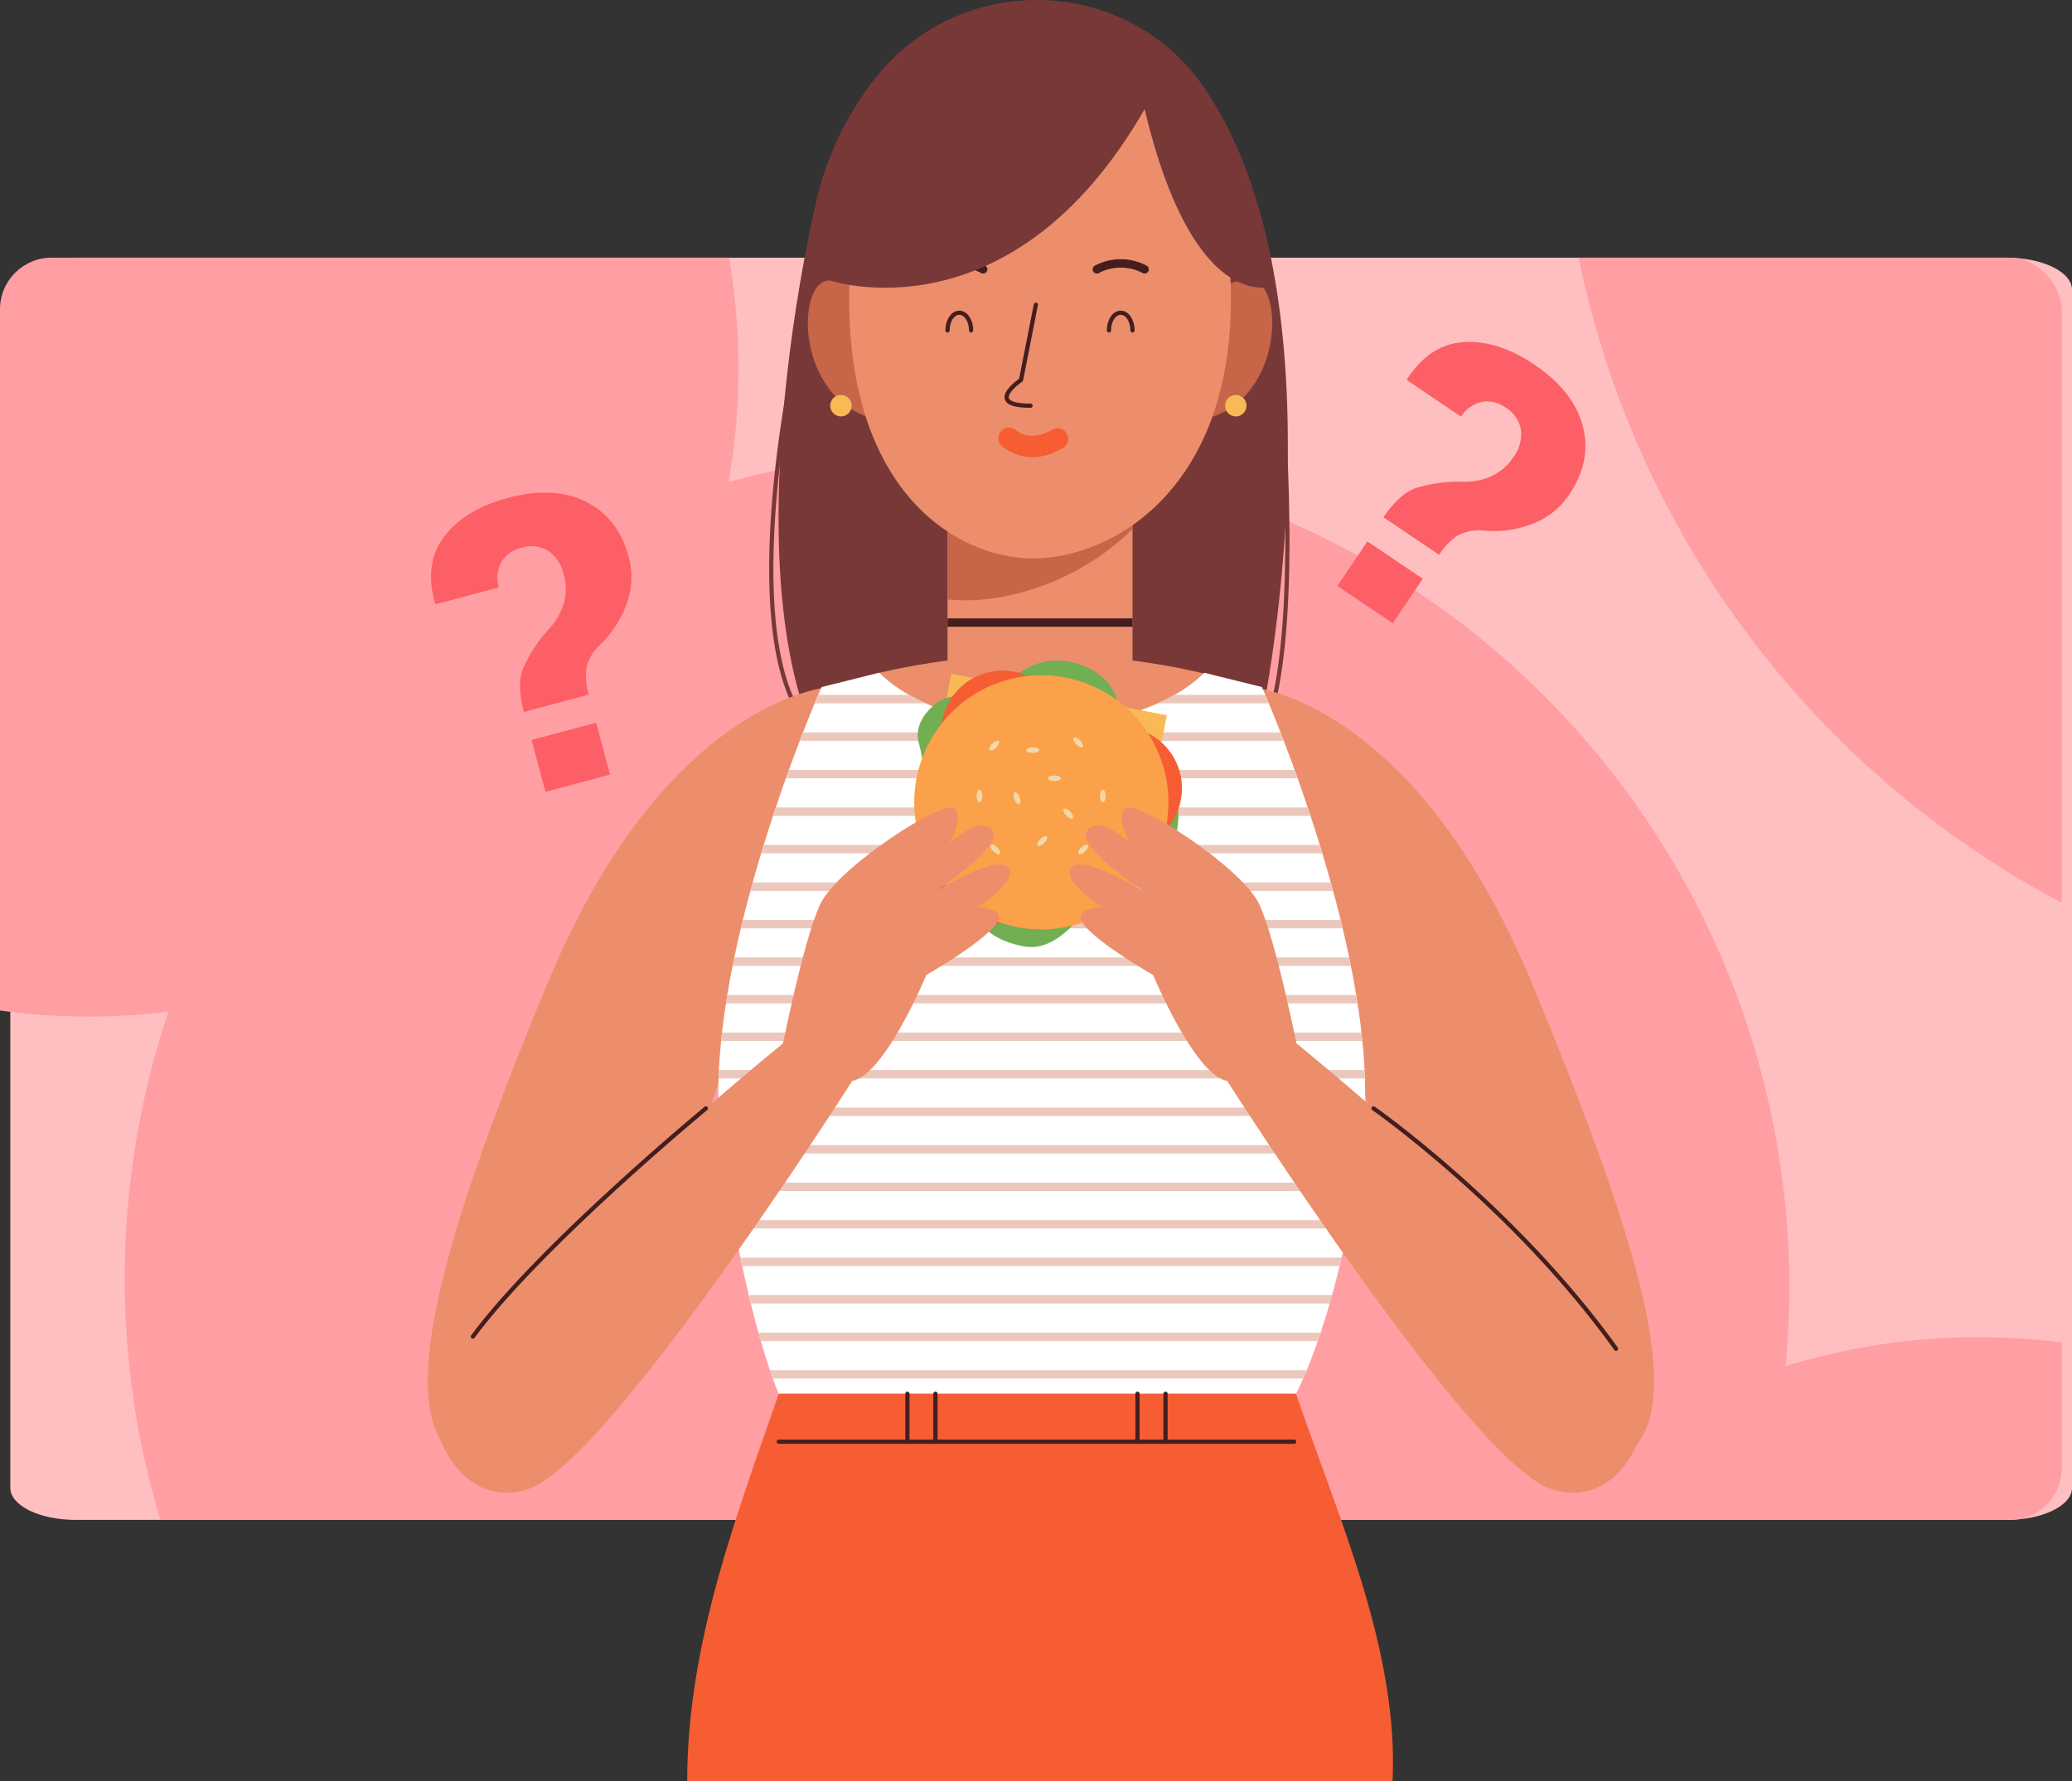 <svg xmlns="http://www.w3.org/2000/svg" xmlns:xlink="http://www.w3.org/1999/xlink" width="401.999" height="345.595" viewBox="0 0 401.999 345.595">
  <rect x="0" y="0" width="401.999" height="345.595" fill="#333333" stroke="none"/>
  <defs>
    <clipPath id="clip-path">
      <rect id="Rectángulo_47377" data-name="Rectángulo 47377" width="400" height="244.896" rx="10" transform="translate(-2 0)" fill="#a6bbff"/>
    </clipPath>
    <clipPath id="clip-path-2">
      <rect id="Rectángulo_339027" data-name="Rectángulo 339027" width="237.921" height="345.595" fill="none"/>
    </clipPath>
    <clipPath id="clip-path-3">
      <path id="Trazado_212582" data-name="Trazado 212582" d="M97.794,92.285C93.4,91.991,75.359,90.25,66.267,81.16L55.074,83.931s-23.805,53.72-19.512,87.636,11.212,49.481,11.212,49.481H147.115s8.618-15.566,12.91-49.481-19.511-87.636-19.511-87.636L129.32,81.16c-9.09,9.09-27.138,10.831-31.527,11.125" transform="translate(-35.044 -81.16)" fill="none"/>
    </clipPath>
  </defs>
  <g id="Grupo_984219" data-name="Grupo 984219" transform="translate(-32.878 31.224)">
    <path id="Trazado_212563" data-name="Trazado 212563" d="M12.658,0H387.341C394.332,0,400,2.783,400,6.216V238.68c0,3.433-5.667,6.216-12.658,6.216H12.658C5.667,244.9,0,242.113,0,238.68V6.216C0,2.783,5.667,0,12.658,0Z" transform="translate(34.878 18.776)" fill="#ffbfc1"/>
    <g id="Enmascarar_grupo_334" data-name="Enmascarar grupo 334" transform="translate(34.878 18.776)" clip-path="url(#clip-path)">
      <path id="Unión_18" data-name="Unión 18" d="M224.166,86.734a126.548,126.548,0,0,0-97.561-45.716C56.683,41.017,0,97.454,0,167.076S56.683,293.138,126.605,293.138a126.584,126.584,0,0,0,101.5-50.7,162.163,162.163,0,0,0,266.707,18.189,126.647,126.647,0,0,0,113.974,71.111c69.922,0,126.6-56.436,126.6-126.059S678.706,79.618,608.784,79.618a126.444,126.444,0,0,0-86.483,34A162.057,162.057,0,0,0,224.166,86.734Z" transform="matrix(-0.809, -0.588, 0.588, -0.809, 386.413, 545.331)" fill="#ff9fa3"/>
      <path id="Unión_136" data-name="Unión 136" d="M253.429,98.237a142.964,142.964,0,0,0-110.3-51.78C64.083,46.458,0,110.38,0,189.236S64.083,332.019,143.133,332.019A143.022,143.022,0,0,0,257.88,274.593a183.143,183.143,0,0,0,301.524,20.6,143.157,143.157,0,0,0,128.853,80.543c79.049,0,143.132-63.922,143.132-142.779S767.306,90.178,688.257,90.178a142.807,142.807,0,0,0-97.773,38.506A183.086,183.086,0,0,0,253.429,98.237Z" transform="matrix(-0.809, -0.588, 0.588, -0.809, 712.315, 355.895)" fill="#ff9fa3"/>
    </g>
    <g id="Grupo_984216" data-name="Grupo 984216" transform="translate(115.878 -31.224)">
      <g id="Grupo_984209" data-name="Grupo 984209">
        <g id="Grupo_984208" data-name="Grupo 984208" clip-path="url(#clip-path-2)">
          <path id="Trazado_212564" data-name="Trazado 212564" d="M103.336,44.9s4.14,43.564-1.473,65.075" transform="translate(61.968 27.317)" fill="none" stroke="#783838" stroke-linecap="round" stroke-linejoin="round" stroke-width="0.816"/>
          <path id="Trazado_212565" data-name="Trazado 212565" d="M46.241,42.345s-10.824,49,0,69.189" transform="translate(25.204 25.76)" fill="none" stroke="#783838" stroke-linecap="round" stroke-linejoin="round" stroke-width="0.816"/>
          <path id="Trazado_212566" data-name="Trazado 212566" d="M124.951,17.1C110.1-4.688,78.22-5.8,61.527,14.605A61.059,61.059,0,0,0,49.289,40.521c-8.548,38.716-18.155,123.536,30.38,123.536,49.453,0,56.622-26.211,56.622-26.211S152.728,57.867,124.951,17.1" transform="translate(25.74 0)" fill="#783838"/>
          <path id="Trazado_212567" data-name="Trazado 212567" d="M94.3,39.212a11.207,11.207,0,0,1,9.973-5.388c7.2,0,6.647,27.409-13.3,27.409Z" transform="translate(55.343 20.577)" fill="#c66547"/>
          <path id="Trazado_212568" data-name="Trazado 212568" d="M60.036,39.212a11.207,11.207,0,0,0-9.973-5.388c-7.2,0-6.647,27.409,13.3,27.409Z" transform="translate(27.888 20.577)" fill="#c66547"/>
          <path id="Trazado_212569" data-name="Trazado 212569" d="M80.641,116.685h0A17.946,17.946,0,0,0,98.587,98.74V56.789H62.695V98.74a17.946,17.946,0,0,0,17.946,17.946" transform="translate(38.14 34.547)" fill="#ec8e6c"/>
          <path id="Trazado_212570" data-name="Trazado 212570" d="M62.695,58.937V80.46c1.147.1,2.279.169,3.373.169,10.125,0,22.847-4.314,32.519-13.83V58.937Z" transform="translate(38.14 35.854)" fill="#c66547"/>
          <path id="Trazado_212571" data-name="Trazado 212571" d="M87.863,5.354S124.9,4.955,124.9,54.74c0,37.438-23.434,50.351-38.346,50.351S50.824,92.177,50.824,54.74c0-49.785,37.039-49.386,37.039-49.386" transform="translate(30.919 3.257)" fill="#ec8e6c"/>
          <path id="Trazado_212572" data-name="Trazado 212572" d="M62.695,41.158c0-1.895,1.025-3.431,2.287-3.431s2.289,1.536,2.289,3.431" transform="translate(38.14 22.951)" fill="none" stroke="#441e1e" stroke-linecap="round" stroke-linejoin="round" stroke-width="0.816"/>
          <path id="Trazado_212573" data-name="Trazado 212573" d="M82.166,41.158c0-1.895,1.025-3.431,2.287-3.431s2.287,1.536,2.287,3.431" transform="translate(49.985 22.951)" fill="none" stroke="#441e1e" stroke-linecap="round" stroke-linejoin="round" stroke-width="0.816"/>
          <path id="Trazado_212574" data-name="Trazado 212574" d="M89.974,32.926a9.918,9.918,0,0,0-9.266,0" transform="translate(49.098 19.332)" fill="none" stroke="#441e1e" stroke-linecap="round" stroke-linejoin="round" stroke-width="1.631"/>
          <path id="Trazado_212575" data-name="Trazado 212575" d="M70.5,32.926a9.918,9.918,0,0,0-9.266,0" transform="translate(37.253 19.332)" fill="none" stroke="#441e1e" stroke-linecap="round" stroke-linejoin="round" stroke-width="1.631"/>
          <path id="Trazado_212576" data-name="Trazado 212576" d="M75.493,36.766,72.62,51.352s-7.384,5,1.842,5" transform="translate(42.476 22.366)" fill="none" stroke="#441e1e" stroke-linecap="round" stroke-linejoin="round" stroke-width="0.816"/>
          <path id="Trazado_212577" data-name="Trazado 212577" d="M70.011,55.583a5.69,5.69,0,0,1-.571-.468,2.067,2.067,0,0,1,2.85-2.993c.293.265,2.815,2.348,6.975-.124a2.066,2.066,0,0,1,2.11,3.553c-5.71,3.392-9.893,1.108-11.365.032" transform="translate(41.859 31.368)" fill="#f65d33"/>
          <path id="Trazado_212578" data-name="Trazado 212578" d="M155.294,95.681C140.772,79.236,97.266,78.792,97.266,78.792s-43.506.444-58.028,16.889S55.727,270.357,55.727,270.357h81.765s32.325-158.231,17.8-174.676" transform="translate(21.515 47.933)" fill="#ec8e6c"/>
          <path id="Trazado_212579" data-name="Trazado 212579" d="M77.952,82.883s-31.676,2-54.713,57.437S-6.678,225.791,6.988,233.6s26.028-4.087,47.11-66.946c15.617-47.633,23.853-83.771,23.853-83.771" transform="translate(0 50.422)" fill="#ec8e6c"/>
          <path id="Trazado_212580" data-name="Trazado 212580" d="M99.239,82.883s31.557,2,54.592,57.437,30.571,84.765,16.909,92.573-26.684-3.381-47.768-66.24c-15.617-47.633-23.733-83.771-23.733-83.771" transform="translate(60.372 50.422)" fill="#ec8e6c"/>
          <path id="Trazado_212581" data-name="Trazado 212581" d="M140.514,83.931,129.321,81.16c-9.092,9.092-27.139,10.831-31.527,11.125-4.389-.294-22.436-2.033-31.527-11.125L55.075,83.931s-23.805,53.72-19.512,87.636,11.21,49.482,11.21,49.482H147.115s8.618-15.567,12.912-49.482-19.512-87.636-19.512-87.636" transform="translate(21.32 49.373)" fill="#fff"/>
        </g>
      </g>
      <g id="Grupo_984211" data-name="Grupo 984211" transform="translate(56.363 130.533)">
        <g id="Grupo_984210" data-name="Grupo 984210" clip-path="url(#clip-path-3)">
          <line id="Línea_1564" data-name="Línea 1564" x1="144.919" transform="translate(-9.784 5.112)" fill="none" stroke="#ecc8bc" stroke-miterlimit="10" stroke-width="1.631"/>
          <line id="Línea_1565" data-name="Línea 1565" x1="144.919" transform="translate(-9.784 12.391)" fill="none" stroke="#ecc8bc" stroke-miterlimit="10" stroke-width="1.631"/>
          <line id="Línea_1566" data-name="Línea 1566" x1="144.919" transform="translate(-9.784 19.669)" fill="none" stroke="#ecc8bc" stroke-miterlimit="10" stroke-width="1.631"/>
          <line id="Línea_1567" data-name="Línea 1567" x1="144.919" transform="translate(-9.784 26.948)" fill="none" stroke="#ecc8bc" stroke-miterlimit="10" stroke-width="1.631"/>
          <line id="Línea_1568" data-name="Línea 1568" x1="144.919" transform="translate(-9.784 34.227)" fill="none" stroke="#ecc8bc" stroke-miterlimit="10" stroke-width="1.631"/>
          <line id="Línea_1569" data-name="Línea 1569" x1="144.919" transform="translate(-9.784 41.505)" fill="none" stroke="#ecc8bc" stroke-miterlimit="10" stroke-width="1.631"/>
          <line id="Línea_1570" data-name="Línea 1570" x1="144.919" transform="translate(-9.784 48.784)" fill="none" stroke="#ecc8bc" stroke-miterlimit="10" stroke-width="1.631"/>
          <line id="Línea_1571" data-name="Línea 1571" x1="144.919" transform="translate(-9.784 56.063)" fill="none" stroke="#ecc8bc" stroke-miterlimit="10" stroke-width="1.631"/>
          <line id="Línea_1572" data-name="Línea 1572" x1="144.919" transform="translate(-9.784 63.341)" fill="none" stroke="#ecc8bc" stroke-miterlimit="10" stroke-width="1.631"/>
          <line id="Línea_1573" data-name="Línea 1573" x1="144.919" transform="translate(-9.784 70.62)" fill="none" stroke="#ecc8bc" stroke-miterlimit="10" stroke-width="1.631"/>
          <line id="Línea_1574" data-name="Línea 1574" x1="144.919" transform="translate(-9.784 77.899)" fill="none" stroke="#ecc8bc" stroke-miterlimit="10" stroke-width="1.631"/>
          <line id="Línea_1575" data-name="Línea 1575" x1="144.919" transform="translate(-9.784 85.177)" fill="none" stroke="#ecc8bc" stroke-miterlimit="10" stroke-width="1.631"/>
          <line id="Línea_1576" data-name="Línea 1576" x1="144.919" transform="translate(-9.784 92.456)" fill="none" stroke="#ecc8bc" stroke-miterlimit="10" stroke-width="1.631"/>
          <line id="Línea_1577" data-name="Línea 1577" x1="144.919" transform="translate(-9.784 99.735)" fill="none" stroke="#ecc8bc" stroke-miterlimit="10" stroke-width="1.631"/>
          <line id="Línea_1578" data-name="Línea 1578" x1="144.919" transform="translate(-9.784 107.014)" fill="none" stroke="#ecc8bc" stroke-miterlimit="10" stroke-width="1.631"/>
          <line id="Línea_1579" data-name="Línea 1579" x1="144.919" transform="translate(-9.784 114.292)" fill="none" stroke="#ecc8bc" stroke-miterlimit="10" stroke-width="1.631"/>
          <line id="Línea_1580" data-name="Línea 1580" x1="144.919" transform="translate(-9.784 121.571)" fill="none" stroke="#ecc8bc" stroke-miterlimit="10" stroke-width="1.631"/>
          <line id="Línea_1581" data-name="Línea 1581" x1="144.919" transform="translate(-9.784 128.85)" fill="none" stroke="#ecc8bc" stroke-miterlimit="10" stroke-width="1.631"/>
          <line id="Línea_1582" data-name="Línea 1582" x1="144.919" transform="translate(-9.784 136.128)" fill="none" stroke="#ecc8bc" stroke-miterlimit="10" stroke-width="1.631"/>
        </g>
      </g>
      <g id="Grupo_984213" data-name="Grupo 984213">
        <g id="Grupo_984212" data-name="Grupo 984212" clip-path="url(#clip-path-2)">
          <path id="Trazado_212583" data-name="Trazado 212583" d="M149.4,168.137H49.058c-7.916,22.914-17.764,48.2-17.769,75.174H168.145c1.153-25.127-10.12-50.185-18.745-75.174" transform="translate(19.035 102.286)" fill="#f65d33"/>
          <path id="Trazado_212584" data-name="Trazado 212584" d="M18.955,212.412S6.119,217.565.684,198.789C-3.456,184.478,68.6,125.868,68.6,125.868l13.433,7.287s-47.667,74.918-63.075,79.256" transform="translate(0.312 76.571)" fill="#ec8e6c"/>
          <path id="Trazado_212585" data-name="Trazado 212585" d="M159.51,212.412s12.836,5.153,18.271-13.623c4.14-14.311-67.912-72.921-67.912-72.921l-13.433,7.287s47.667,74.918,63.075,79.256" transform="translate(58.666 76.571)" fill="#ec8e6c"/>
          <rect id="Rectángulo_339028" data-name="Rectángulo 339028" width="42.579" height="42.58" transform="matrix(0.189, -0.982, 0.982, 0.189, 93.525, 172.546)" fill="#f9ba55"/>
          <path id="Trazado_212586" data-name="Trazado 212586" d="M60.506,104.687a34.05,34.05,0,0,0-1.206-9c-.442-1.719-.261-3.953,1.916-6.347,4.748-5.221,8.822-.778,11.828-2.782s8.875-9.573,18.034-5.9,6.01,10.926,9.8,14.869,9.016,7.617,8.793,14.631-4.674,11.353-10.24,11.8-10.8,14.9-19.815,13.185S69.152,127.952,63.8,118.17a27.192,27.192,0,0,1-3.3-13.483" transform="translate(35.956 48.463)" fill="#72ae52"/>
          <path id="Trazado_212587" data-name="Trazado 212587" d="M59.659,108.725A11.934,11.934,0,1,0,71.593,96.791a11.934,11.934,0,0,0-11.934,11.934" transform="translate(36.293 58.883)" fill="#f65d33"/>
          <path id="Trazado_212588" data-name="Trazado 212588" d="M61.926,92.836A11.934,11.934,0,1,0,73.86,80.9,11.934,11.934,0,0,0,61.926,92.836" transform="translate(37.673 49.217)" fill="#f65d33"/>
          <path id="Trazado_212589" data-name="Trazado 212589" d="M76.132,99.6A11.934,11.934,0,1,0,88.066,87.669,11.934,11.934,0,0,0,76.132,99.6" transform="translate(46.315 53.333)" fill="#f65d33"/>
          <path id="Trazado_212590" data-name="Trazado 212590" d="M58.682,106.118A24.657,24.657,0,1,0,83.34,81.46a24.658,24.658,0,0,0-24.658,24.658" transform="translate(35.699 49.556)" fill="#faa149"/>
          <path id="Trazado_212591" data-name="Trazado 212591" d="M67.3,96.5c0,.687-.246,1.245-.55,1.245S66.2,97.19,66.2,96.5s.246-1.245.548-1.245.55.558.55,1.245" transform="translate(40.274 57.95)" fill="#f4d7a9"/>
          <path id="Trazado_212592" data-name="Trazado 212592" d="M73.455,91.251c-.687,0-1.245-.246-1.245-.55s.558-.548,1.245-.548S74.7,90.4,74.7,90.7s-.558.55-1.245.55" transform="translate(43.929 54.844)" fill="#f4d7a9"/>
          <path id="Trazado_212593" data-name="Trazado 212593" d="M76.071,94.647c-.687,0-1.245-.246-1.245-.55s.558-.548,1.245-.548,1.245.246,1.245.548-.558.55-1.245.55" transform="translate(45.52 56.91)" fill="#f4d7a9"/>
          <path id="Trazado_212594" data-name="Trazado 212594" d="M74.865,102.228c-.486.486-1.053.706-1.269.491s.006-.782.492-1.267,1.053-.706,1.267-.492,0,.783-.491,1.269" transform="translate(44.722 61.368)" fill="#f4d7a9"/>
          <path id="Trazado_212595" data-name="Trazado 212595" d="M70.816,96.937c-.249-.64-.224-1.248.059-1.359s.714.32.965.96.222,1.248-.061,1.359-.714-.32-.963-.96" transform="translate(42.976 58.135)" fill="#f4d7a9"/>
          <path id="Trazado_212596" data-name="Trazado 212596" d="M77.235,98.9c-.486-.486-.706-1.053-.492-1.269s.783.006,1.269.492.706,1.053.492,1.269-.783-.006-1.269-.492" transform="translate(46.637 59.346)" fill="#f4d7a9"/>
          <path id="Trazado_212597" data-name="Trazado 212597" d="M78.434,90.31c-.486-.486-.706-1.053-.491-1.269s.782.006,1.267.492.706,1.053.492,1.267-.783,0-1.269-.491" transform="translate(47.366 54.118)" fill="#f4d7a9"/>
          <path id="Trazado_212598" data-name="Trazado 212598" d="M68.444,103.227c-.487-.486-.708-1.053-.491-1.269s.782.006,1.266.492.706,1.053.492,1.269-.783-.006-1.267-.492" transform="translate(41.289 61.976)" fill="#f4d7a9"/>
          <path id="Trazado_212599" data-name="Trazado 212599" d="M79.033,102.45c.486-.486,1.053-.706,1.269-.491s-.006.782-.492,1.267-1.053.706-1.267.492,0-.783.491-1.269" transform="translate(47.731 61.976)" fill="#f4d7a9"/>
          <path id="Trazado_212600" data-name="Trazado 212600" d="M68.319,89.915c.486-.486,1.053-.706,1.269-.491s-.006.782-.492,1.267-1.053.706-1.267.492,0-.783.491-1.269" transform="translate(41.213 54.351)" fill="#f4d7a9"/>
          <path id="Trazado_212601" data-name="Trazado 212601" d="M81.084,96.5c0-.687.246-1.245.55-1.245s.548.558.548,1.245-.246,1.245-.548,1.245-.55-.558-.55-1.245" transform="translate(49.327 57.95)" fill="#f4d7a9"/>
          <path id="Trazado_212602" data-name="Trazado 212602" d="M42.337,147.219s4.624-23.9,8.072-31.1,24.408-20.757,26.11-18.453-1.176,6.76-1.176,6.76,6.7-6.245,8.6-2.173c1.435,3.066-11.353,11.532-11.353,11.532s12.051-7.4,14.223-4.749-6,7.722-6,7.722,3.392.04,4.145,1.539c1.411,2.808-13.994,11.615-13.994,11.615s-8.067,19.458-14.38,20.555-14.25-3.249-14.25-3.249" transform="translate(25.756 59.257)" fill="#ec8e6c"/>
          <path id="Trazado_212603" data-name="Trazado 212603" d="M122.258,147.219s-4.624-23.9-8.074-31.1S89.777,95.363,88.076,97.668s1.176,6.76,1.176,6.76-6.7-6.245-8.6-2.173C79.214,105.32,92,113.786,92,113.786s-12.05-7.4-14.223-4.749,6,7.722,6,7.722-3.392.04-4.145,1.539c-1.411,2.808,13.994,11.615,13.994,11.615s8.067,19.458,14.38,20.555,14.25-3.249,14.25-3.249" transform="translate(47.093 59.257)" fill="#ec8e6c"/>
          <path id="Trazado_212604" data-name="Trazado 212604" d="M48.467,53.152S83.63,65.107,109.589,19.936c5.647,23.8,14.2,34.647,23.036,34.647C128.876,35.4,119.032,2.05,88.486,2.05s-34.94,29.75-40.019,51.1" transform="translate(29.485 1.247)" fill="#783838"/>
          <line id="Línea_1583" data-name="Línea 1583" x2="99.996" transform="translate(68.092 279.724)" fill="none" stroke="#441e1e" stroke-linecap="round" stroke-linejoin="round" stroke-width="0.816"/>
          <line id="Línea_1584" data-name="Línea 1584" y2="9.303" transform="translate(93.05 270.422)" fill="none" stroke="#441e1e" stroke-linecap="round" stroke-linejoin="round" stroke-width="0.816"/>
          <line id="Línea_1585" data-name="Línea 1585" y2="9.303" transform="translate(98.488 270.422)" fill="none" stroke="#441e1e" stroke-linecap="round" stroke-linejoin="round" stroke-width="0.816"/>
          <line id="Línea_1586" data-name="Línea 1586" y2="9.303" transform="translate(137.692 270.422)" fill="none" stroke="#441e1e" stroke-linecap="round" stroke-linejoin="round" stroke-width="0.816"/>
          <line id="Línea_1587" data-name="Línea 1587" y2="9.303" transform="translate(143.13 270.422)" fill="none" stroke="#441e1e" stroke-linecap="round" stroke-linejoin="round" stroke-width="0.816"/>
          <path id="Trazado_212605" data-name="Trazado 212605" d="M114.085,133.712s27.274,19.052,47.047,46.637" transform="translate(69.403 81.343)" fill="none" stroke="#441e1e" stroke-linecap="round" stroke-linejoin="round" stroke-width="0.816"/>
          <path id="Trazado_212606" data-name="Trazado 212606" d="M50.652,133.712s-31.945,26.382-45.224,44.27" transform="translate(3.302 81.343)" fill="none" stroke="#441e1e" stroke-linecap="round" stroke-linejoin="round" stroke-width="0.816"/>
          <path id="Trazado_212607" data-name="Trazado 212607" d="M48.55,49.725a2.076,2.076,0,1,0,2.076-2.075,2.076,2.076,0,0,0-2.076,2.075" transform="translate(29.535 28.988)" fill="#f9ba55"/>
          <path id="Trazado_212608" data-name="Trazado 212608" d="M96.177,49.725a2.076,2.076,0,1,0,2.076-2.075,2.076,2.076,0,0,0-2.076,2.075" transform="translate(58.509 28.988)" fill="#f9ba55"/>
          <line id="Línea_1588" data-name="Línea 1588" x2="35.892" transform="translate(100.835 120.791)" fill="none" stroke="#441e1e" stroke-linejoin="round" stroke-width="1.631"/>
        </g>
      </g>
    </g>
    <path id="Trazado_212610" data-name="Trazado 212610" d="M11.881-16.047q.039-5.362,1.929-8.062a28.5,28.5,0,0,1,6.9-6.21,12.518,12.518,0,0,0,4.07-4.012,10.239,10.239,0,0,0,1.485-5.516,7.437,7.437,0,0,0-1.736-5.169A6.3,6.3,0,0,0,19.6-46.945a6.174,6.174,0,0,0-4.32,1.582,6.273,6.273,0,0,0-1.813,4.706H.771l-.077-.231Q.579-48.912,5.805-52.943T19.6-56.974q9.181,0,14.446,4.629t5.265,12.5a15,15,0,0,1-2.874,8.872,20.408,20.408,0,0,1-7.31,6.365,8.853,8.853,0,0,0-3.337,3.491,12.243,12.243,0,0,0-.868,5.073ZM24.88,0H11.919V-10.415H24.88Z" transform="matrix(0.829, 0.559, -0.559, 0.829, 282.469, 75.796)" fill="#fc5f65"/>
    <path id="Trazado_212609" data-name="Trazado 212609" d="M11.881-16.047q.039-5.362,1.929-8.062a28.5,28.5,0,0,1,6.9-6.21,12.518,12.518,0,0,0,4.07-4.012,10.239,10.239,0,0,0,1.485-5.516,7.437,7.437,0,0,0-1.736-5.169A6.3,6.3,0,0,0,19.6-46.945a6.174,6.174,0,0,0-4.32,1.582,6.273,6.273,0,0,0-1.813,4.706H.771l-.077-.231Q.579-48.912,5.805-52.943T19.6-56.974q9.181,0,14.446,4.629t5.265,12.5a15,15,0,0,1-2.874,8.872,20.408,20.408,0,0,1-7.31,6.365,8.853,8.853,0,0,0-3.337,3.491,12.243,12.243,0,0,0-.868,5.073ZM24.88,0H11.919V-10.415H24.88Z" transform="matrix(0.966, -0.259, 0.259, 0.966, 127.196, 125.499)" fill="#fc5f65"/>
  </g>
</svg>
